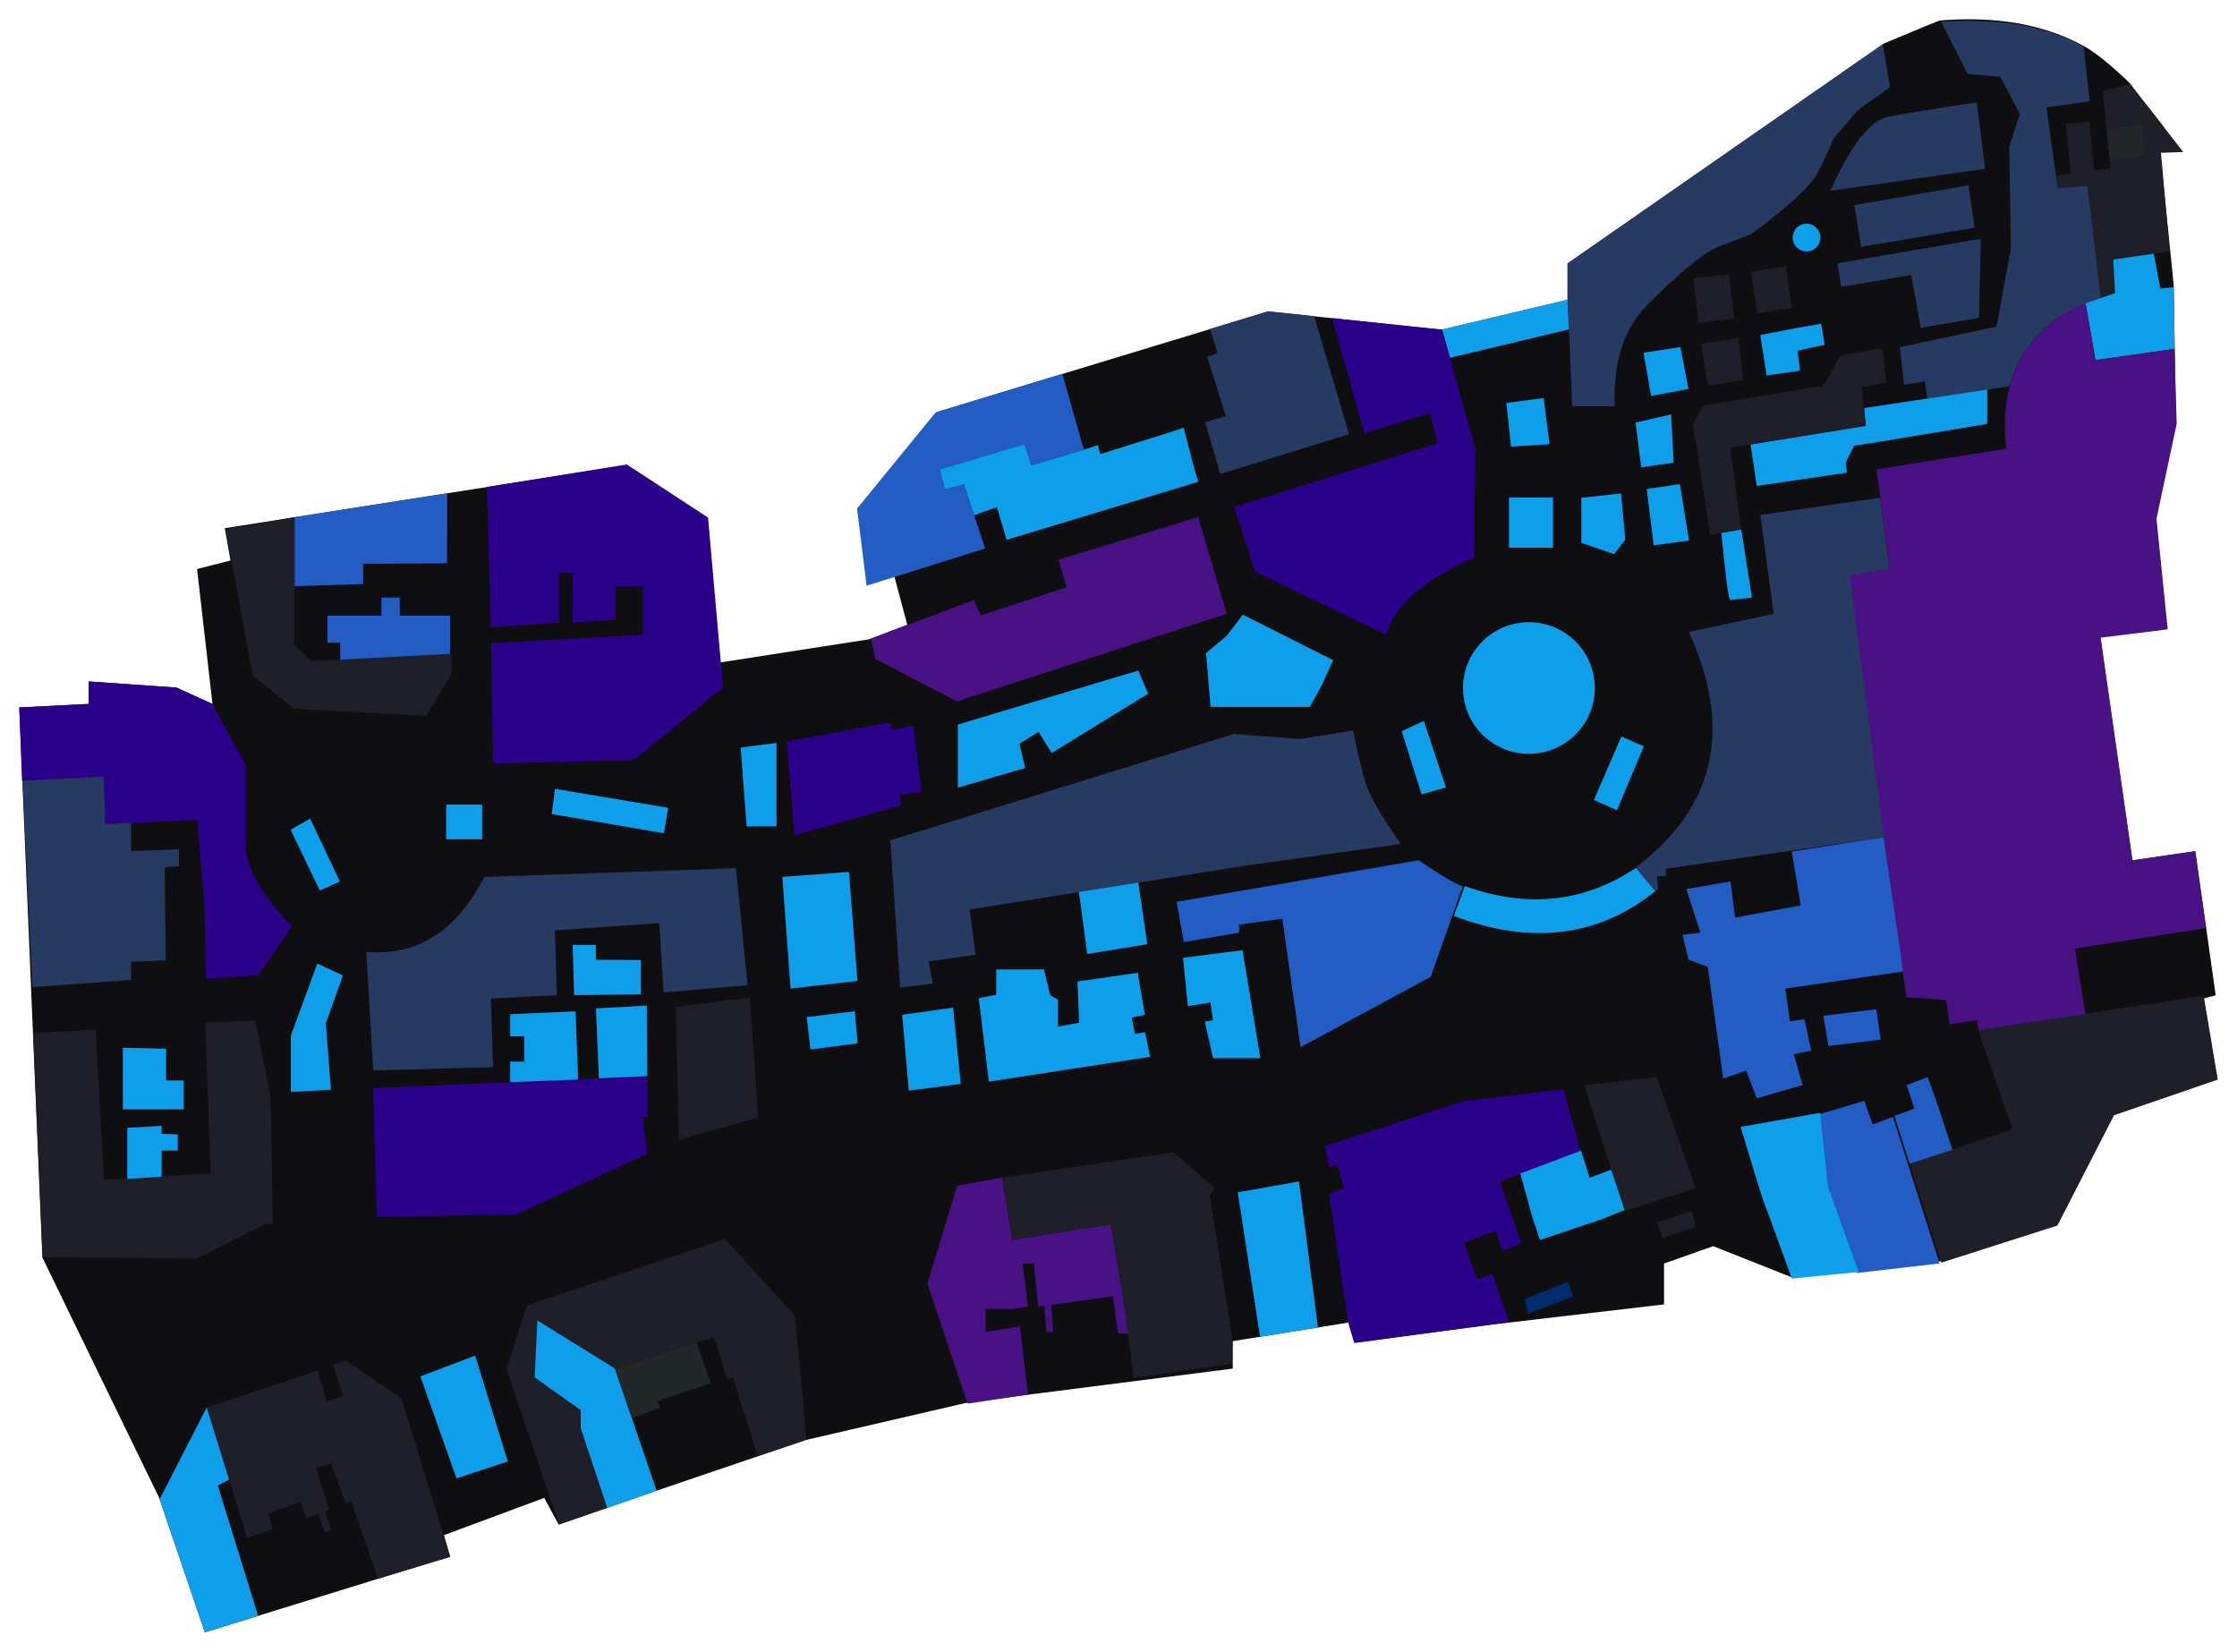 <svg id="图层_1" data-name="图层 1" xmlns="http://www.w3.org/2000/svg" xmlns:xlink="http://www.w3.org/1999/xlink" viewBox="0 0 580.53 428.56"><defs><style>.cls-1,.cls-2{fill:none;}.cls-1{clip-rule:evenodd;}.cls-3{clip-path:url(#clip-path);}.cls-4{fill:#0f0e11;}.cls-5{clip-path:url(#clip-path-2);}.cls-6{fill:#481284;}.cls-7{clip-path:url(#clip-path-3);}.cls-8{clip-path:url(#clip-path-4);}.cls-9{fill:#2c0189;}.cls-10{clip-path:url(#clip-path-5);}.cls-11{clip-path:url(#clip-path-6);}.cls-12{clip-path:url(#clip-path-7);}.cls-13{clip-path:url(#clip-path-8);}.cls-14{clip-path:url(#clip-path-9);}.cls-15{clip-path:url(#clip-path-10);}.cls-16{fill:#235cc2;}.cls-17{clip-path:url(#clip-path-11);}.cls-18{clip-path:url(#clip-path-12);}.cls-19{clip-path:url(#clip-path-13);}.cls-20{clip-path:url(#clip-path-14);}.cls-21{clip-path:url(#clip-path-15);}.cls-22{fill:#1e1f28;}.cls-23{clip-path:url(#clip-path-16);}.cls-24{clip-path:url(#clip-path-17);}.cls-25{fill:#273a62;}.cls-26{clip-path:url(#clip-path-18);}.cls-27{clip-path:url(#clip-path-19);}.cls-28{clip-path:url(#clip-path-20);}.cls-29{clip-path:url(#clip-path-21);}.cls-30{clip-path:url(#clip-path-22);}.cls-31{clip-path:url(#clip-path-23);}.cls-32{clip-path:url(#clip-path-24);}.cls-33{clip-path:url(#clip-path-25);}.cls-34{clip-path:url(#clip-path-26);}.cls-35{clip-path:url(#clip-path-27);}.cls-36{clip-path:url(#clip-path-28);}.cls-37{clip-path:url(#clip-path-29);}.cls-38{clip-path:url(#clip-path-30);}.cls-39{clip-path:url(#clip-path-31);}.cls-40{fill:#0f9ee9;}.cls-41{clip-path:url(#clip-path-32);}.cls-42{clip-path:url(#clip-path-33);}.cls-43{clip-path:url(#clip-path-34);}.cls-44{clip-path:url(#clip-path-35);}.cls-45{clip-path:url(#clip-path-36);}.cls-46{clip-path:url(#clip-path-37);}.cls-47{clip-path:url(#clip-path-38);}.cls-48{clip-path:url(#clip-path-39);}.cls-49{clip-path:url(#clip-path-40);}.cls-50{clip-path:url(#clip-path-41);}.cls-51{clip-path:url(#clip-path-42);}.cls-52{clip-path:url(#clip-path-43);}.cls-53{clip-path:url(#clip-path-44);}.cls-54{clip-path:url(#clip-path-45);}.cls-55{clip-path:url(#clip-path-46);}.cls-56{clip-path:url(#clip-path-47);}.cls-57{clip-path:url(#clip-path-48);}.cls-58{clip-path:url(#clip-path-49);}.cls-59{clip-path:url(#clip-path-50);}.cls-60{clip-path:url(#clip-path-51);}.cls-61{clip-path:url(#clip-path-52);}.cls-62{clip-path:url(#clip-path-53);}.cls-63{clip-path:url(#clip-path-54);}.cls-64{clip-path:url(#clip-path-55);}.cls-65{clip-path:url(#clip-path-56);}.cls-66{clip-path:url(#clip-path-57);}.cls-67{clip-path:url(#clip-path-58);}.cls-68{clip-path:url(#clip-path-59);}.cls-69{clip-path:url(#clip-path-60);}.cls-70{clip-path:url(#clip-path-61);}.cls-71{fill:#032c70;}.cls-72{clip-path:url(#clip-path-62);}.cls-73{clip-path:url(#clip-path-63);}.cls-74{clip-path:url(#clip-path-64);}.cls-75{clip-path:url(#clip-path-65);}.cls-76{clip-path:url(#clip-path-66);}.cls-77{clip-path:url(#clip-path-67);}.cls-78{clip-path:url(#clip-path-68);}.cls-79{clip-path:url(#clip-path-69);}.cls-80{clip-path:url(#clip-path-70);}.cls-81{fill:#4d6fb5;}.cls-82{clip-path:url(#clip-path-71);}.cls-83{clip-path:url(#clip-path-72);}.cls-84{fill:#222729;}.cls-85{clip-path:url(#clip-path-73);}.cls-86{clip-path:url(#clip-path-74);}.cls-87{clip-path:url(#clip-path-75);}.cls-88{clip-path:url(#clip-path-76);}.cls-89{clip-path:url(#clip-path-77);}.cls-90{clip-path:url(#clip-path-78);}.cls-91{clip-path:url(#clip-path-79);}.cls-92{clip-path:url(#clip-path-80);}.cls-93{clip-path:url(#clip-path-81);}.cls-94{clip-path:url(#clip-path-82);}.cls-95{clip-path:url(#clip-path-83);}.cls-96{clip-path:url(#clip-path-84);}.cls-97{clip-path:url(#clip-path-85);}.cls-98{clip-path:url(#clip-path-86);}.cls-99{clip-path:url(#clip-path-87);}.cls-100{clip-path:url(#clip-path-88);}.cls-101{clip-path:url(#clip-path-89);}.cls-102{clip-path:url(#clip-path-90);}.cls-103{clip-path:url(#clip-path-91);}.cls-104{clip-path:url(#clip-path-92);}.cls-105{clip-path:url(#clip-path-93);}</style>
  <clipPath id="clip-path" transform="translate(5 5)"><path class="cls-1" d="M50.14,177.65l-4-35,8.67-2.21-1.47-8.39L157.7,115.68l20.93,13.74,3.27,37.47,38.6-6,9.95-3.77-3.4-12.73-6.55,2-3-19.36,20.69-25.13,85.91-26.08,45.07,4.73,32.63-7.76v-9.4l82.08-57.1Q498,.34,498.54.3q21.85-1.74,37.08,6.56,4.51,2.44,12,9.63,3.75,4.91,6.51,8.35c2.76,3.45,5,6.74,7.13,9.27a52,52,0,0,0-5.68.23l3.52,34.54.57,35.79-5.19,24.75,2.84,28.36L540,160.11l8.33,58.13,16.39-2.4L570,253.28l-3.57.91,4,20.61-27,9.28-14.72,28.6-30.1,9.57q-12,1.59-21.31,2.45t-17.3,1.75l-20.41-8.09-12.75,4.5v10.61l-44.31,5.19-36,4.72-1.55-5.2L314.92,343v7.13l-68.49,8.73-42.33,9.8-38.92,13.22L140,390.62l-3.77-6.95-26,9.67,1.56,5.54L48.16,418.56,36.31,383.67,6,321.31,0,178.59l18-.94v-5.83l22.8,1.59Z"/></clipPath><clipPath id="clip-path-2" transform="translate(5 5)"><polygon class="cls-1" points="243.38 302.7 235.67 328.06 246.13 359.21 261.78 356.87 259.67 339.19 250.78 340.61 250.78 334.63 257.66 334.63 261.78 334.04 260.37 322.84 263.25 322.84 264.46 334.04 266 333.83 266.58 340.61 268.32 340.6 267.8 333.58 283.82 331.36 285.12 341 287.83 341 286.34 331.02 283.31 312.72 257.66 316.7 255.08 300.54 243.38 302.7"/></clipPath><clipPath id="clip-path-3" transform="translate(5 5)"><polygon class="cls-2" points="221 160.72 247.76 150.7 249.5 154.67 271.81 147.37 269.67 140.23 305.96 129.18 313.35 154.25 243.37 177 222.16 166 221 160.72"/></clipPath><clipPath id="clip-path-4" transform="translate(5 5)"><polygon class="cls-1" points="344.83 338.05 339.95 304.83 343.77 303.34 342.02 297.28 339.95 297.85 338.81 292.39 374.95 280.72 400.73 277.63 405.22 293.74 384.23 301.58 387.94 312.23 389.72 317.59 384.89 319.63 383.05 314.25 374.95 317.59 378.41 327.05 382.2 325.46 386.67 338.05 346.45 343.5 344.83 338.05"/></clipPath><clipPath id="clip-path-5" transform="translate(5 5)"><path class="cls-1" d="M92.79,310.79l-1-33.42L163,274.2v10.56H161.8q.57,5.69,1.15,9.63l-34,15.75Z"/></clipPath><clipPath id="clip-path-6" transform="translate(5 5)"><path class="cls-1" d="M340.71,77.56l8.38,29.88,17-5.29,2,7.87-52.85,16.56,5.47,16.77,34,16.39q3.39-11.6,22.86-20l.27-28.32-8.59-30.88Z"/></clipPath><clipPath id="clip-path-7" transform="translate(5 5)"><path class="cls-1" d="M0,178.56l18-.9v-5.84l22.77,1.6,9.35,4.24,8.66,15.89v22q1.34,9.12,12,19.74L62.09,248l-13.67,1L48,229l-1.81-21.27-23.9,1.13-.46-12.34L.73,197.63Z"/></clipPath><clipPath id="clip-path-8" transform="translate(5 5)"><polygon class="cls-1" points="199.13 187.42 226.15 182.42 226.39 184.33 232 183.28 234.2 200.41 228.53 201.23 228.88 203.98 201.24 211.76 199.13 187.42"/></clipPath><clipPath id="clip-path-9" transform="translate(5 5)"><polygon class="cls-1" points="121.35 121.36 122.41 157.81 140.03 156.51 140.03 143.67 143.58 143.67 143.58 156.51 154.78 155.79 154.78 147.19 161.89 147.19 161.89 159.72 122.41 161.94 122.97 193.11 159.5 192.21 182.64 173.38 178.74 129.3 157.66 115.52 121.35 121.36"/></clipPath><clipPath id="clip-path-10" transform="translate(5 5)"><polygon class="cls-1" points="71.47 129.18 71.47 147.1 89.25 146.56 89.25 141.31 111 141.17 111.05 131.74 111.05 123 71.47 129.18"/></clipPath><clipPath id="clip-path-11" transform="translate(5 5)"><polygon class="cls-1" points="83.29 161.78 83.29 166.41 111.8 164.88 111.8 154.75 98.74 154.75 98.74 150.06 93.97 150.06 93.97 154.75 79.96 154.75 79.96 161.78 83.29 161.78"/></clipPath><clipPath id="clip-path-12" transform="translate(5 5)"><polygon class="cls-1" points="250.66 137.32 245.15 120.69 240.17 121.92 238.84 116.82 260.93 110.24 262.69 115.74 276.27 111.69 270.69 92 237.82 102 217.42 126.97 219.89 146.98 250.66 137.32"/></clipPath><clipPath id="clip-path-13" transform="translate(5 5)"><polygon class="cls-1" points="459.99 215.97 483.84 212.22 489.01 247.06 458.32 251.52 459.52 259.99 463.28 259.46 465.03 267.61 460.52 268.55 462.8 276.55 450.9 280 448.16 272.81 442.19 274.87 438.2 245.95 433.19 244 431.64 237.56 436.26 237 432.63 225.69 444.1 223.72 445.28 233.1 462.3 229.93 459.99 215.97"/></clipPath><clipPath id="clip-path-14" transform="translate(5 5)"><polygon class="cls-1" points="466.95 284.09 468.88 303.1 476.84 325.32 498.34 322.84 486.23 284.82 480.98 286.79 478.82 280.64 468.52 283.7 466.95 284.09"/></clipPath><clipPath id="clip-path-15" transform="translate(5 5)"><polygon class="cls-1" points="53.54 132.37 60.62 170.34 71.26 178.92 105.58 180.78 112.25 169.79 112.21 164.64 75.91 166.56 71.4 162.38 71.4 129.19 53.54 132.37"/></clipPath><clipPath id="clip-path-16" transform="translate(5 5)"><polygon class="cls-1" points="48.63 360.2 77.49 350.65 79.75 358.63 84.05 357.27 81.39 349.15 84.73 347.97 99.17 357.83 111.84 399 93.08 404.65 86.19 384.67 84.73 385.1 80.89 374.75 77 375.98 80.42 386.72 79.37 387.15 80.89 392.02 79.37 392.62 77.49 387.74 74.45 389.01 73.03 384.67 64.52 387.74 65.81 391.7 59.19 394.13 48.63 360.2"/></clipPath><clipPath id="clip-path-17" transform="translate(5 5)"><path class="cls-1" d="M90.06,242q19.78,1.69,30.58-19.44L186,220.29l3,30.35-21.78,1.88-1.13-18L139,236.41l.51,16.8-17.14.9.59,17.8-31.1.85Z"/></clipPath><clipPath id="clip-path-18" transform="translate(5 5)"><path class="cls-1" d="M226.06,213.05l2.54,38.24,8.5-1.08L236,244.47l12.18-1.73L246.62,231,319,219.5,358.52,214q-7.57-10.87-9.07-15.69c-1-3.21-2.1-7.8-3.3-13.75l-13.76,2.19-17.21-1.29Z"/></clipPath><clipPath id="clip-path-19" transform="translate(5 5)"><path class="cls-1" d="M451.85,128.64l31.07-4.49,2.45,18.44-10.15,1.79,9.07,67.81-57,8.24v1.9H425l.34,3.34-.73.68-5-6.35q30.84-23.4,13.68-61l22-4.73Z"/></clipPath><clipPath id="clip-path-20" transform="translate(5 5)"><polygon class="cls-1" points="490.58 296.97 517.25 288.04 508.4 262.3 566.88 253.34 570.53 275.14 543.62 284.39 528.92 313.01 498.92 322.58 490.58 296.97"/></clipPath><clipPath id="clip-path-21" transform="translate(5 5)"><path class="cls-1" d="M540.7,18.58l2,20.06-4.21.6L537.2,26.59l-6.13.49,1.37,13-3.8.51.41,3.44,7.7-.81,3.46,29.06L543.89,71l-.45-8.63,14.61-2.17L555.8,34.65l5.75-.21Q548,17.1,547.64,16.82l-4.74,1.24Z"/></clipPath><clipPath id="clip-path-22" transform="translate(5 5)"><polygon class="cls-1" points="255.12 300.57 299.56 294 310.23 303.25 308.99 305.17 314.69 341.89 314.69 348.85 289.24 352.58 286.33 330.75 283.36 312.69 257.72 316.62 255.12 300.57"/></clipPath><clipPath id="clip-path-23" transform="translate(5 5)"><polygon class="cls-1" points="204.28 368.56 201.34 336.49 183.12 316.47 131.78 333.7 126.46 350.18 140.05 390.54 152.53 386.26 145.85 365.44 145.85 360.99 133.87 352.54 134.47 337.7 154.59 350.18 180.38 341.98 183.69 352.82 185.22 352.54 191.64 372.83 204.28 368.56"/></clipPath><clipPath id="clip-path-24" transform="translate(5 5)"><path class="cls-1" d="M3.6,263l16.18-.8,2.23,39q25.73-1.65,27.65-1.71l-1.41-39.15,13-.52,4,20.14.54,32.64H63.92l-17.93,9-39.94-.41Z"/></clipPath><clipPath id="clip-path-25" transform="translate(5 5)"><polygon class="cls-1" points="471.86 63.32 472.8 69.42 491 66.37 493.43 80.07 508.56 77.5 509.06 56.95 471.86 63.32"/></clipPath><clipPath id="clip-path-26" transform="translate(5 5)"><path class="cls-1" d="M488.05,85.07l1.09,9.76,5.4-.84.64,4.41,21.28-3.15a30.66,30.66,0,0,1,6.74-12.63c4.6-5,10.13-8.18,17-10.2l-3.46-29.23-7.73.7-2.93-21,11.24-1.63L535.73,7.13q-13.89-8-37-6.49l6.9,13.55,8.49.73,5.05,9.69-2.75,8.49.44,26.24-3.74,20.43Z"/></clipPath><clipPath id="clip-path-27" transform="translate(5 5)"><path class="cls-1" d="M470,44.52q8-17.85,15-19.21T508,21.57l2.16,17.24Z"/></clipPath><clipPath id="clip-path-28" transform="translate(5 5)"><polygon class="cls-1" points="0.87 197.6 21.89 196.5 22.34 208.84 29.01 208.51 29.01 215.83 41.43 215.37 41.43 219.82 37.72 220 38.02 244.22 29.01 244.55 29.01 249.28 3.42 251.13 0.87 197.6"/></clipPath><clipPath id="clip-path-29" transform="translate(5 5)"><path class="cls-1" d="M403,100.42h11q-.49-17,8.06-25.8C430.57,65.83,437.69,60.2,441,59q3.27-1.21,8.48-3.27,14.69-10.77,17.4-16.22T470.78,31l6.31-7.39,8.42-6L483.6,6.5,401.79,63.34c0,1.06,0,2.34,0,3.85s0,3.15,0,5.57c0,.83.11,2,.16,3,.09,1.49.16,2.78.22,4.69Q402.37,85.67,403,100.42Z"/></clipPath><clipPath id="clip-path-30" transform="translate(5 5)"><polygon class="cls-1" points="476.25 48.22 477.98 59.05 507.43 54.08 505.85 43.09 476.25 48.22"/></clipPath><clipPath id="clip-path-31" transform="translate(5 5)"><polygon class="cls-1" points="276.27 111.69 279.92 110.49 280.53 112.83 297.24 107.6 302.18 106 304.87 116.31 305.96 120.03 256.21 135.08 253.72 126.59 247.8 128.69 245.16 120.69 240.17 121.92 238.84 116.82 260.92 110.24 262.69 115.75 276.27 111.69"/></clipPath><clipPath id="clip-path-32" transform="translate(5 5)"><polygon class="cls-1" points="75.49 207.4 83.21 223.73 77.98 226.07 70.42 210.31 75.49 207.4"/></clipPath><clipPath id="clip-path-33" transform="translate(5 5)"><polygon class="cls-1" points="48.63 360.2 36.44 384 48.14 418.56 61.99 414.28 51.52 380.47 54.45 378.93 48.63 360.2"/></clipPath><clipPath id="clip-path-34" transform="translate(5 5)"><polygon class="cls-1" points="419.44 104.65 428.68 102.53 429.33 115.05 420.91 116.28 419.44 104.65"/></clipPath><clipPath id="clip-path-35" transform="translate(5 5)"><polygon class="cls-1" points="104.09 352.14 113.47 378.61 126.78 374.23 118.31 346.75 104.09 352.14"/></clipPath><clipPath id="clip-path-36" transform="translate(5 5)"><polygon class="cls-1" points="449.41 65.52 451.06 76.33 460.03 74.88 458.44 64.08 449.41 65.52"/></clipPath><clipPath id="clip-path-37" transform="translate(5 5)"><polygon class="cls-1" points="451.8 81.94 453.47 92.43 462.11 91.18 461.48 85.98 468.53 84.47 467.61 79 460.82 80.18 451.8 81.94"/></clipPath><clipPath id="clip-path-38" transform="translate(5 5)"><polygon class="cls-1" points="316.21 304.38 332.1 301.57 337.03 339.44 322 341.88 316.21 304.38"/></clipPath><clipPath id="clip-path-39" transform="translate(5 5)"><polygon class="cls-1" points="406.12 276.54 416.6 309.22 435.05 303.31 424.88 274.47 406.12 276.54"/></clipPath><clipPath id="clip-path-40" transform="translate(5 5)"><polygon class="cls-1" points="187.2 188.96 188.76 209.43 196.52 209.43 196.52 187.77 187.2 188.96"/></clipPath><clipPath id="clip-path-41" transform="translate(5 5)"><path class="cls-1" d="M250.31,264.78l1.29,10.89,41.89-6.45-1.35-6.41-2.61.47-.83-4.22,3.44-.76q-1.83-9.95-1.83-10.89l-15.7,2.26.45,10.71-5.5,1v-7l-2-1.12-1.66-6.72H253.54v6.59L249,254Z"/></clipPath><clipPath id="clip-path-42" transform="translate(5 5)"><rect class="cls-2" x="386.6" y="124.08" width="11.44" height="13.05"/></clipPath><clipPath id="clip-path-43" transform="translate(5 5)"><polygon class="cls-1" points="405.37 124.17 415.68 123.03 416.79 135.01 413.88 138.79 405.37 135.85 405.37 124.17"/></clipPath><clipPath id="clip-path-44" transform="translate(5 5)"><polygon class="cls-1" points="421.52 86.53 423.48 97.75 433.18 95.93 431.08 85.04 421.52 86.53"/></clipPath><clipPath id="clip-path-45" transform="translate(5 5)"><polygon class="cls-1" points="492.75 303.62 502.13 300.31 508.66 319.41 498.75 322.58 492.75 303.62"/></clipPath><clipPath id="clip-path-46" transform="translate(5 5)"><path class="cls-1" d="M446.7,287.41l20.66-3.66,2,19.14,8,22.15L460,326.78q-6.31-17.55-6.87-18.73T446.7,287.41Z"/></clipPath><clipPath id="clip-path-47" transform="translate(5 5)"><polygon class="cls-1" points="486.62 284.52 491.8 282.69 489.8 276.55 495.25 274.5 497.5 280.67 501.7 293.35 490.57 296.97 486.62 284.52"/></clipPath><clipPath id="clip-path-48" transform="translate(5 5)"><polygon class="cls-1" points="139.03 199.69 138.18 206.22 167.28 211.22 168.4 204.61 139.03 199.69"/></clipPath><clipPath id="clip-path-49" transform="translate(5 5)"><polygon class="cls-1" points="79.56 260.53 80.88 277.77 70.47 278.34 70.47 263.74 77.34 245.03 84 248.1 79.56 260.53"/></clipPath><clipPath id="clip-path-50" transform="translate(5 5)"><polygon class="cls-1" points="127.4 258.17 144.37 257.42 145.03 275.12 127.4 275.79 127.4 270.47 131.06 270.47 131.06 263.92 127.4 263.92 127.4 258.17"/></clipPath><clipPath id="clip-path-51" transform="translate(5 5)"><polygon class="cls-1" points="149.66 256.66 150.41 274.8 162.95 274.23 162.86 255.93 149.66 256.66"/></clipPath><clipPath id="clip-path-52" transform="translate(5 5)"><polygon class="cls-1" points="143.62 240.66 143.98 253.22 161.32 253 161.32 244.1 149.63 244.04 149.63 240.2 143.62 240.2 143.62 240.66"/></clipPath><clipPath id="clip-path-53" transform="translate(5 5)"><polygon class="cls-1" points="200.16 251.51 217.52 249.54 215.31 221.24 198.02 222.54 200.16 251.51"/></clipPath><clipPath id="clip-path-54" transform="translate(5 5)"><polygon class="cls-1" points="369.25 80.47 371.32 87.84 402.15 80.47 401.79 72.76 369.25 80.47"/></clipPath><clipPath id="clip-path-55" transform="translate(5 5)"><polygon class="cls-1" points="443.61 66.19 445.11 77.7 435.84 78.77 434.45 67.19 443.61 66.19"/></clipPath><clipPath id="clip-path-56" transform="translate(5 5)"><polygon class="cls-1" points="449.28 110.31 450.9 121.1 474.27 117.66 474.03 114.91 476.16 110.67 479.81 110.11 510.71 105 510.71 96.07 478.78 100.88 479.21 105.39 449.28 110.31"/></clipPath><clipPath id="clip-path-57" transform="translate(5 5)"><polygon class="cls-1" points="405.31 293.56 407.55 300.63 413.11 298.49 416.59 308.98 410.92 311.29 394.64 316.76 392.72 311.05 389.53 299.5 405.31 293.56"/></clipPath><clipPath id="clip-path-58" transform="translate(5 5)"><polygon class="cls-1" points="154.57 350.09 165.4 381.82 152.57 386.25 145.71 365.6 145.71 360.91 133.74 352.42 134.46 337.63 154.57 350.09"/></clipPath><clipPath id="clip-path-59" transform="translate(5 5)"><polygon class="cls-1" points="170.37 256.29 171.21 290.72 191.74 284.98 189.59 253.86 170.37 256.29"/></clipPath><clipPath id="clip-path-60" transform="translate(5 5)"><polygon class="cls-1" points="229.13 258.3 230.83 278.01 244.33 276.25 242.34 256.46 229.13 258.3"/></clipPath><clipPath id="clip-path-61" transform="translate(5 5)"><polygon class="cls-1" points="390.65 332.17 401.91 327.55 403.24 331.37 391.56 335.91 390.65 332.17"/></clipPath><clipPath id="clip-path-62" transform="translate(5 5)"><polygon class="cls-1" points="422.33 121.88 424.15 136.5 433.32 135.28 430.96 120.62 422.33 121.88"/></clipPath><clipPath id="clip-path-63" transform="translate(5 5)"><polygon class="cls-1" points="502.15 300.29 506.95 298.51 510.65 309.81 506.06 311.75 502.15 300.29"/></clipPath><clipPath id="clip-path-64" transform="translate(5 5)"><rect class="cls-2" x="110.78" y="203.77" width="9.35" height="9.02"/></clipPath><clipPath id="clip-path-65" transform="translate(5 5)"><polygon class="cls-1" points="28.02 287.64 36.95 287.14 36.95 289.2 41.13 289.35 41.13 293.55 36.95 293.55 36.95 300.31 28.02 300.91 28.02 287.64"/></clipPath><clipPath id="clip-path-66" transform="translate(5 5)"><polygon class="cls-1" points="149.87 259.87 154.47 259.87 154.47 264.34 150.11 264.34 149.87 259.87"/></clipPath><clipPath id="clip-path-67" transform="translate(5 5)"><path class="cls-1" d="M375.11,224.91q24.31,8.76,44.46-4.74l5,6.09q-22.22,17.82-52.29,6.41l2-5.4Z"/></clipPath><clipPath id="clip-path-68" transform="translate(5 5)"><polygon class="cls-1" points="436.45 84.12 438.2 95.12 447.38 93.57 446.19 82.69 436.45 84.12"/></clipPath><clipPath id="clip-path-69" transform="translate(5 5)"><polygon class="cls-1" points="483.48 85.33 484.52 94.22 478.07 95.52 479.21 105.53 444.01 111.19 446.88 132.61 438.84 133.8 434.35 104.98 436.96 100.27 468.17 95.09 472.72 87.17 483.48 85.33"/></clipPath><clipPath id="clip-path-70" transform="translate(5 5)"><polygon class="cls-1" points="518.57 136.69 523.71 172.95 541.31 171.24 536.3 134.1 518.57 136.69"/></clipPath><clipPath id="clip-path-71" transform="translate(5 5)"><polygon class="cls-1" points="553.93 60.81 555.65 69.89 559.1 69.5 559.36 85.51 538.81 88.43 536.23 73.68 543.89 71.06 543.41 62.35 553.93 60.81"/></clipPath><clipPath id="clip-path-72" transform="translate(5 5)"><polygon class="cls-1" points="175.8 343.38 179.46 353.88 165.66 358.53 166.31 360.3 159.01 363 158.31 361.01 154.6 350.22 175.8 343.38"/></clipPath><clipPath id="clip-path-73" transform="translate(5 5)"><polygon class="cls-1" points="302 243.53 303.26 256.08 309.11 255.13 309.79 259.72 307.67 260.08 309.79 269.58 322.08 269.58 317.45 241.56 302 243.53"/></clipPath><clipPath id="clip-path-74" transform="translate(5 5)"><ellipse class="cls-2" cx="391.77" cy="173.53" rx="17.11" ry="17.08"/></clipPath><clipPath id="clip-path-75" transform="translate(5 5)"><polygon class="cls-1" points="334.95 178.43 337.98 172.85 341 166.31 317.52 154.49 313.35 159.96 307.98 164.47 309.16 178.43 334.95 178.43"/></clipPath><clipPath id="clip-path-76" transform="translate(5 5)"><polygon class="cls-1" points="358.75 184.73 363.92 201.13 370.24 199.33 364.5 182.05 358.75 184.73"/></clipPath><clipPath id="clip-path-77" transform="translate(5 5)"><polygon class="cls-1" points="415.77 186.1 418.85 187.46 421.6 188.66 414.62 205.26 408.63 202.58 415.77 186.1"/></clipPath><clipPath id="clip-path-78" transform="translate(5 5)"><polygon class="cls-1" points="26.88 275.35 26.88 282.85 42.66 282.85 42.66 275.35 38.11 275.35 38.11 267.12 26.88 266.86 26.88 275.35"/></clipPath><clipPath id="clip-path-79" transform="translate(5 5)"><polygon class="cls-1" points="275.01 226.45 277.14 242.55 292.75 240 290.4 224 275.01 226.45"/></clipPath><clipPath id="clip-path-80" transform="translate(5 5)"><polygon class="cls-1" points="245.74 302.35 246.57 310.1 252.15 309 251.36 301.6 245.74 302.35"/></clipPath><clipPath id="clip-path-81" transform="translate(5 5)"><path class="cls-1" d="M441.73,133.33q1.61,17,2.29,17.37l5.63-.64-2.75-17.65Z"/></clipPath><clipPath id="clip-path-82" transform="translate(5 5)"><polygon class="cls-1" points="424.99 312.22 426.43 316.3 434.99 313.36 434.14 309.19 424.99 312.22"/></clipPath><clipPath id="clip-path-83" transform="translate(5 5)"><polygon class="cls-1" points="204.34 258.91 205.33 267.32 217.57 265.72 216.84 257.39 204.34 258.91"/></clipPath><clipPath id="clip-path-84" transform="translate(5 5)"><path class="cls-1" d="M541.82,28.57c.1,0,3.12-.4,9.06-1.18l.73,7.84-9.14,1.29Q541.68,28.57,541.82,28.57Z"/></clipPath><clipPath id="clip-path-85" transform="translate(5 5)"><path class="cls-1" d="M463.82,60.24a3.6,3.6,0,1,0-3.6-3.59A3.6,3.6,0,0,0,463.82,60.24Z"/></clipPath><clipPath id="clip-path-86" transform="translate(5 5)"><polygon class="cls-1" points="385.93 99.55 387.12 110.88 397.12 110.28 395.6 98.27 385.93 99.55"/></clipPath><clipPath id="clip-path-87" transform="translate(5 5)"><polygon class="cls-1" points="513.49 296.44 517.4 307.3 522.83 305.48 519.32 294.23 513.49 296.44"/></clipPath><clipPath id="clip-path-88" transform="translate(5 5)"><polygon class="cls-1" points="468.18 258.58 469.51 266.42 483.07 264.77 481.93 256.86 468.18 258.58"/></clipPath><clipPath id="clip-path-89" transform="translate(5 5)"><polygon class="cls-1" points="539.29 93.28 540.17 100.13 541.5 107.12 548.09 106.44 546.51 99.27 547.63 91.91 539.29 93.28"/></clipPath><clipPath id="clip-path-90" transform="translate(5 5)"><path class="cls-1" d="M536.21,73.62q-23.54,10.23-20.56,37.82L482,116.78l3.42,25.84L475,144.25l8.93,68.3,2.59,17.95q1.69,11.25,2.27,16.36a61.85,61.85,0,0,0,1.05,6.93q-2.83-.22.33,0l9.87.71.91,6.29,7.17-1.1.31,2.61,27.74-4.17-2.69-17,34-5.32-2.85-19.9-16.21,2.33-8.27-57.77,17.4-2.17-2.92-28.68,5.25-24.67-.57-19.42-20.58,2.94Z"/></clipPath><clipPath id="clip-path-91" transform="translate(5 5)"><polygon class="cls-2" points="336.04 77.03 345.09 107.66 311.67 118 307.78 104.53 313.12 103 308.29 87.66 311 86.64 308.98 80.35 324.09 75.78 336.04 77.03"/></clipPath><clipPath id="clip-path-92" transform="translate(5 5)"><path class="cls-2" d="M363.16,218.22q8.47,5.78,11.45,6.78l-8.32,23.48-33.78,18.24-4.74-33.33-11.2,1.54V237l-14.35,2.46L300.34,229Z"/></clipPath><clipPath id="clip-path-93" transform="translate(5 5)"><polygon class="cls-2" points="243.58 183 290.38 169 292.97 175 267.94 190.39 264.5 184.89 259.57 188 261.05 194.29 243.58 199.38 243.58 183"/></clipPath></defs><title>银泰2</title><g class="cls-3"><rect class="cls-4" width="580.35" height="428.56"/></g><g class="cls-5"><rect class="cls-6" x="235.67" y="300.54" width="62.16" height="68.67"/></g><g class="cls-7"><rect class="cls-6" x="221" y="129.18" width="102.35" height="57.82"/></g><g class="cls-8"><rect class="cls-9" x="338.81" y="277.63" width="76.41" height="75.87"/></g><g class="cls-10"><rect class="cls-9" x="91.78" y="274.2" width="81.17" height="46.6"/></g><g class="cls-11"><rect class="cls-9" x="315.23" y="77.56" width="72.58" height="92.18"/></g><g class="cls-12"><rect class="cls-9" y="171.82" width="80.8" height="87.16"/></g><g class="cls-13"><rect class="cls-9" x="199.13" y="182.42" width="45.07" height="39.33"/></g><g class="cls-14"><rect class="cls-9" x="121.35" y="115.52" width="71.29" height="87.6"/></g><g class="cls-15"><rect class="cls-16" x="71.47" y="123" width="49.58" height="34.1"/></g><g class="cls-17"><rect class="cls-16" x="79.96" y="150.06" width="41.83" height="26.36"/></g><g class="cls-18"><rect class="cls-16" x="217.42" y="92" width="68.85" height="64.98"/></g><g class="cls-19"><rect class="cls-16" x="431.64" y="212.22" width="67.37" height="77.78"/></g><g class="cls-20"><rect class="cls-16" x="466.95" y="280.64" width="41.39" height="54.69"/></g><g class="cls-21"><rect class="cls-22" x="53.54" y="129.19" width="68.71" height="61.59"/></g><g class="cls-23"><rect class="cls-22" x="48.63" y="347.97" width="73.21" height="66.68"/></g><g class="cls-24"><rect class="cls-25" x="90.06" y="220.29" width="108.9" height="62.47"/></g><g class="cls-26"><rect class="cls-25" x="226.06" y="184.58" width="142.46" height="76.71"/></g><g class="cls-27"><rect class="cls-25" x="419.57" y="124.15" width="75.79" height="112.2"/></g><g class="cls-28"><rect class="cls-22" x="490.58" y="253.34" width="89.95" height="79.24"/></g><g class="cls-29"><rect class="cls-22" x="528.64" y="16.82" width="42.91" height="65.47"/></g><g class="cls-30"><rect class="cls-22" x="255.12" y="294" width="69.57" height="68.58"/></g><g class="cls-31"><rect class="cls-22" x="126.46" y="316.47" width="87.82" height="84.06"/></g><g class="cls-32"><rect class="cls-22" x="3.6" y="259.85" width="72.18" height="71.79"/></g><g class="cls-33"><rect class="cls-25" x="471.86" y="56.95" width="47.2" height="33.12"/></g><g class="cls-34"><rect class="cls-25" x="488.05" y="0.4" width="62.18" height="108"/></g><g class="cls-35"><rect class="cls-25" x="470.02" y="21.57" width="50.13" height="32.95"/></g><g class="cls-36"><rect class="cls-25" x="0.87" y="196.49" width="50.56" height="64.64"/></g><g class="cls-37"><rect class="cls-25" x="401.77" y="6.5" width="93.75" height="103.92"/></g><g class="cls-38"><rect class="cls-25" x="476.25" y="43.09" width="41.17" height="25.96"/></g><g class="cls-39"><rect class="cls-40" x="238.84" y="106" width="77.12" height="39.08"/></g><g class="cls-41"><rect class="cls-40" x="70.42" y="207.4" width="22.79" height="28.67"/></g><g class="cls-42"><rect class="cls-40" x="36.44" y="360.2" width="35.55" height="68.35"/></g><g class="cls-43"><rect class="cls-40" x="419.44" y="102.53" width="19.89" height="23.75"/></g><g class="cls-44"><rect class="cls-40" x="104.09" y="346.75" width="32.69" height="41.86"/></g><g class="cls-45"><rect class="cls-22" x="449.41" y="64.08" width="20.62" height="22.25"/></g><g class="cls-46"><rect class="cls-40" x="451.8" y="79" width="26.73" height="23.43"/></g><g class="cls-47"><rect class="cls-40" x="316.21" y="301.57" width="30.82" height="50.31"/></g><g class="cls-48"><rect class="cls-22" x="406.12" y="274.47" width="38.93" height="44.75"/></g><g class="cls-49"><rect class="cls-40" x="187.2" y="187.77" width="19.32" height="31.66"/></g><g class="cls-50"><rect class="cls-40" x="248.98" y="246.49" width="54.51" height="39.18"/></g><g class="cls-51"><rect class="cls-40" x="386.6" y="124.08" width="21.44" height="23.05"/></g><g class="cls-52"><rect class="cls-40" x="405.37" y="123.03" width="21.42" height="25.76"/></g><g class="cls-53"><rect class="cls-40" x="421.52" y="85.04" width="21.66" height="22.71"/></g><g class="cls-54"><rect class="cls-22" x="492.75" y="300.31" width="25.91" height="32.27"/></g><g class="cls-55"><rect class="cls-40" x="446.7" y="283.75" width="40.61" height="53.04"/></g><g class="cls-56"><rect class="cls-16" x="486.62" y="274.5" width="25.07" height="32.47"/></g><g class="cls-57"><rect class="cls-40" x="138.18" y="199.69" width="40.22" height="21.53"/></g><g class="cls-58"><rect class="cls-40" x="70.47" y="245.03" width="23.53" height="43.31"/></g><g class="cls-59"><rect class="cls-40" x="127.4" y="257.42" width="27.63" height="28.37"/></g><g class="cls-60"><rect class="cls-40" x="149.66" y="255.93" width="23.28" height="28.87"/></g><g class="cls-61"><rect class="cls-40" x="143.62" y="240.2" width="27.7" height="23.02"/></g><g class="cls-62"><rect class="cls-40" x="198.02" y="221.24" width="29.5" height="40.27"/></g><g class="cls-63"><rect class="cls-40" x="369.25" y="72.76" width="42.91" height="25.09"/></g><g class="cls-64"><rect class="cls-22" x="434.45" y="66.19" width="20.67" height="22.58"/></g><g class="cls-65"><rect class="cls-40" x="449.28" y="96.07" width="71.43" height="35.03"/></g><g class="cls-66"><rect class="cls-40" x="389.53" y="293.56" width="37.06" height="33.2"/></g><g class="cls-67"><rect class="cls-40" x="133.74" y="337.63" width="41.65" height="58.62"/></g><g class="cls-68"><rect class="cls-22" x="170.37" y="253.86" width="31.37" height="46.86"/></g><g class="cls-69"><rect class="cls-40" x="229.13" y="256.46" width="25.2" height="31.54"/></g><g class="cls-70"><rect class="cls-71" x="390.65" y="327.55" width="22.59" height="18.36"/></g><g class="cls-72"><rect class="cls-40" x="422.34" y="120.62" width="20.99" height="25.89"/></g><g class="cls-73"><rect class="cls-22" x="502.15" y="298.51" width="18.5" height="23.24"/></g><g class="cls-74"><rect class="cls-40" x="110.78" y="203.77" width="19.35" height="19.02"/></g><g class="cls-75"><rect class="cls-40" x="28.02" y="287.14" width="23.1" height="23.77"/></g><g class="cls-76"><rect class="cls-40" x="149.87" y="259.87" width="14.6" height="14.47"/></g><g class="cls-77"><rect class="cls-40" x="372.31" y="220.17" width="62.29" height="26.96"/></g><g class="cls-78"><rect class="cls-22" x="436.45" y="82.69" width="20.93" height="22.43"/></g><g class="cls-79"><rect class="cls-22" x="434.35" y="85.33" width="60.17" height="58.47"/></g><g class="cls-80"><rect class="cls-81" x="518.57" y="134.11" width="32.74" height="48.85"/></g><g class="cls-82"><rect class="cls-40" x="536.23" y="60.81" width="33.14" height="37.61"/></g><g class="cls-83"><rect class="cls-84" x="154.6" y="343.38" width="34.86" height="29.62"/></g><g class="cls-85"><rect class="cls-40" x="302" y="241.56" width="30.08" height="38.02"/></g><g class="cls-86"><rect class="cls-40" x="374.66" y="156.45" width="44.22" height="44.17"/></g><g class="cls-87"><rect class="cls-40" x="307.98" y="154.49" width="43.02" height="33.93"/></g><g class="cls-88"><rect class="cls-40" x="358.76" y="182.05" width="21.48" height="29.08"/></g><g class="cls-89"><rect class="cls-40" x="408.63" y="186.1" width="22.97" height="29.16"/></g><g class="cls-90"><rect class="cls-40" x="26.88" y="266.86" width="25.78" height="25.98"/></g><g class="cls-91"><rect class="cls-40" x="275.01" y="224" width="27.74" height="28.55"/></g><g class="cls-92"><rect class="cls-6" x="245.74" y="301.6" width="16.41" height="18.5"/></g><g class="cls-93"><rect class="cls-40" x="441.73" y="132.41" width="17.93" height="28.29"/></g><g class="cls-94"><rect class="cls-22" x="424.99" y="309.19" width="20.01" height="17.11"/></g><g class="cls-95"><rect class="cls-40" x="204.34" y="257.39" width="23.24" height="19.93"/></g><g class="cls-96"><rect class="cls-84" x="541.8" y="27.39" width="19.81" height="19.14"/></g><g class="cls-97"><rect class="cls-40" x="460.22" y="53.05" width="17.2" height="17.19"/></g><g class="cls-98"><rect class="cls-40" x="385.93" y="98.27" width="21.19" height="22.61"/></g><g class="cls-99"><rect class="cls-22" x="513.49" y="294.23" width="19.34" height="23.07"/></g><g class="cls-100"><rect class="cls-16" x="468.18" y="256.86" width="24.89" height="19.56"/></g><g class="cls-101"><rect class="cls-81" x="539.29" y="91.91" width="18.8" height="25.21"/></g><g class="cls-102"><rect class="cls-6" x="475.04" y="73.62" width="102.49" height="198.68"/></g><g class="cls-103"><rect class="cls-25" x="307.78" y="75.78" width="47.31" height="52.22"/></g><g class="cls-104"><rect class="cls-16" x="300.34" y="218.22" width="84.26" height="58.5"/></g><g class="cls-105"><rect class="cls-40" x="243.58" y="169" width="59.38" height="40.38"/></g></svg>
